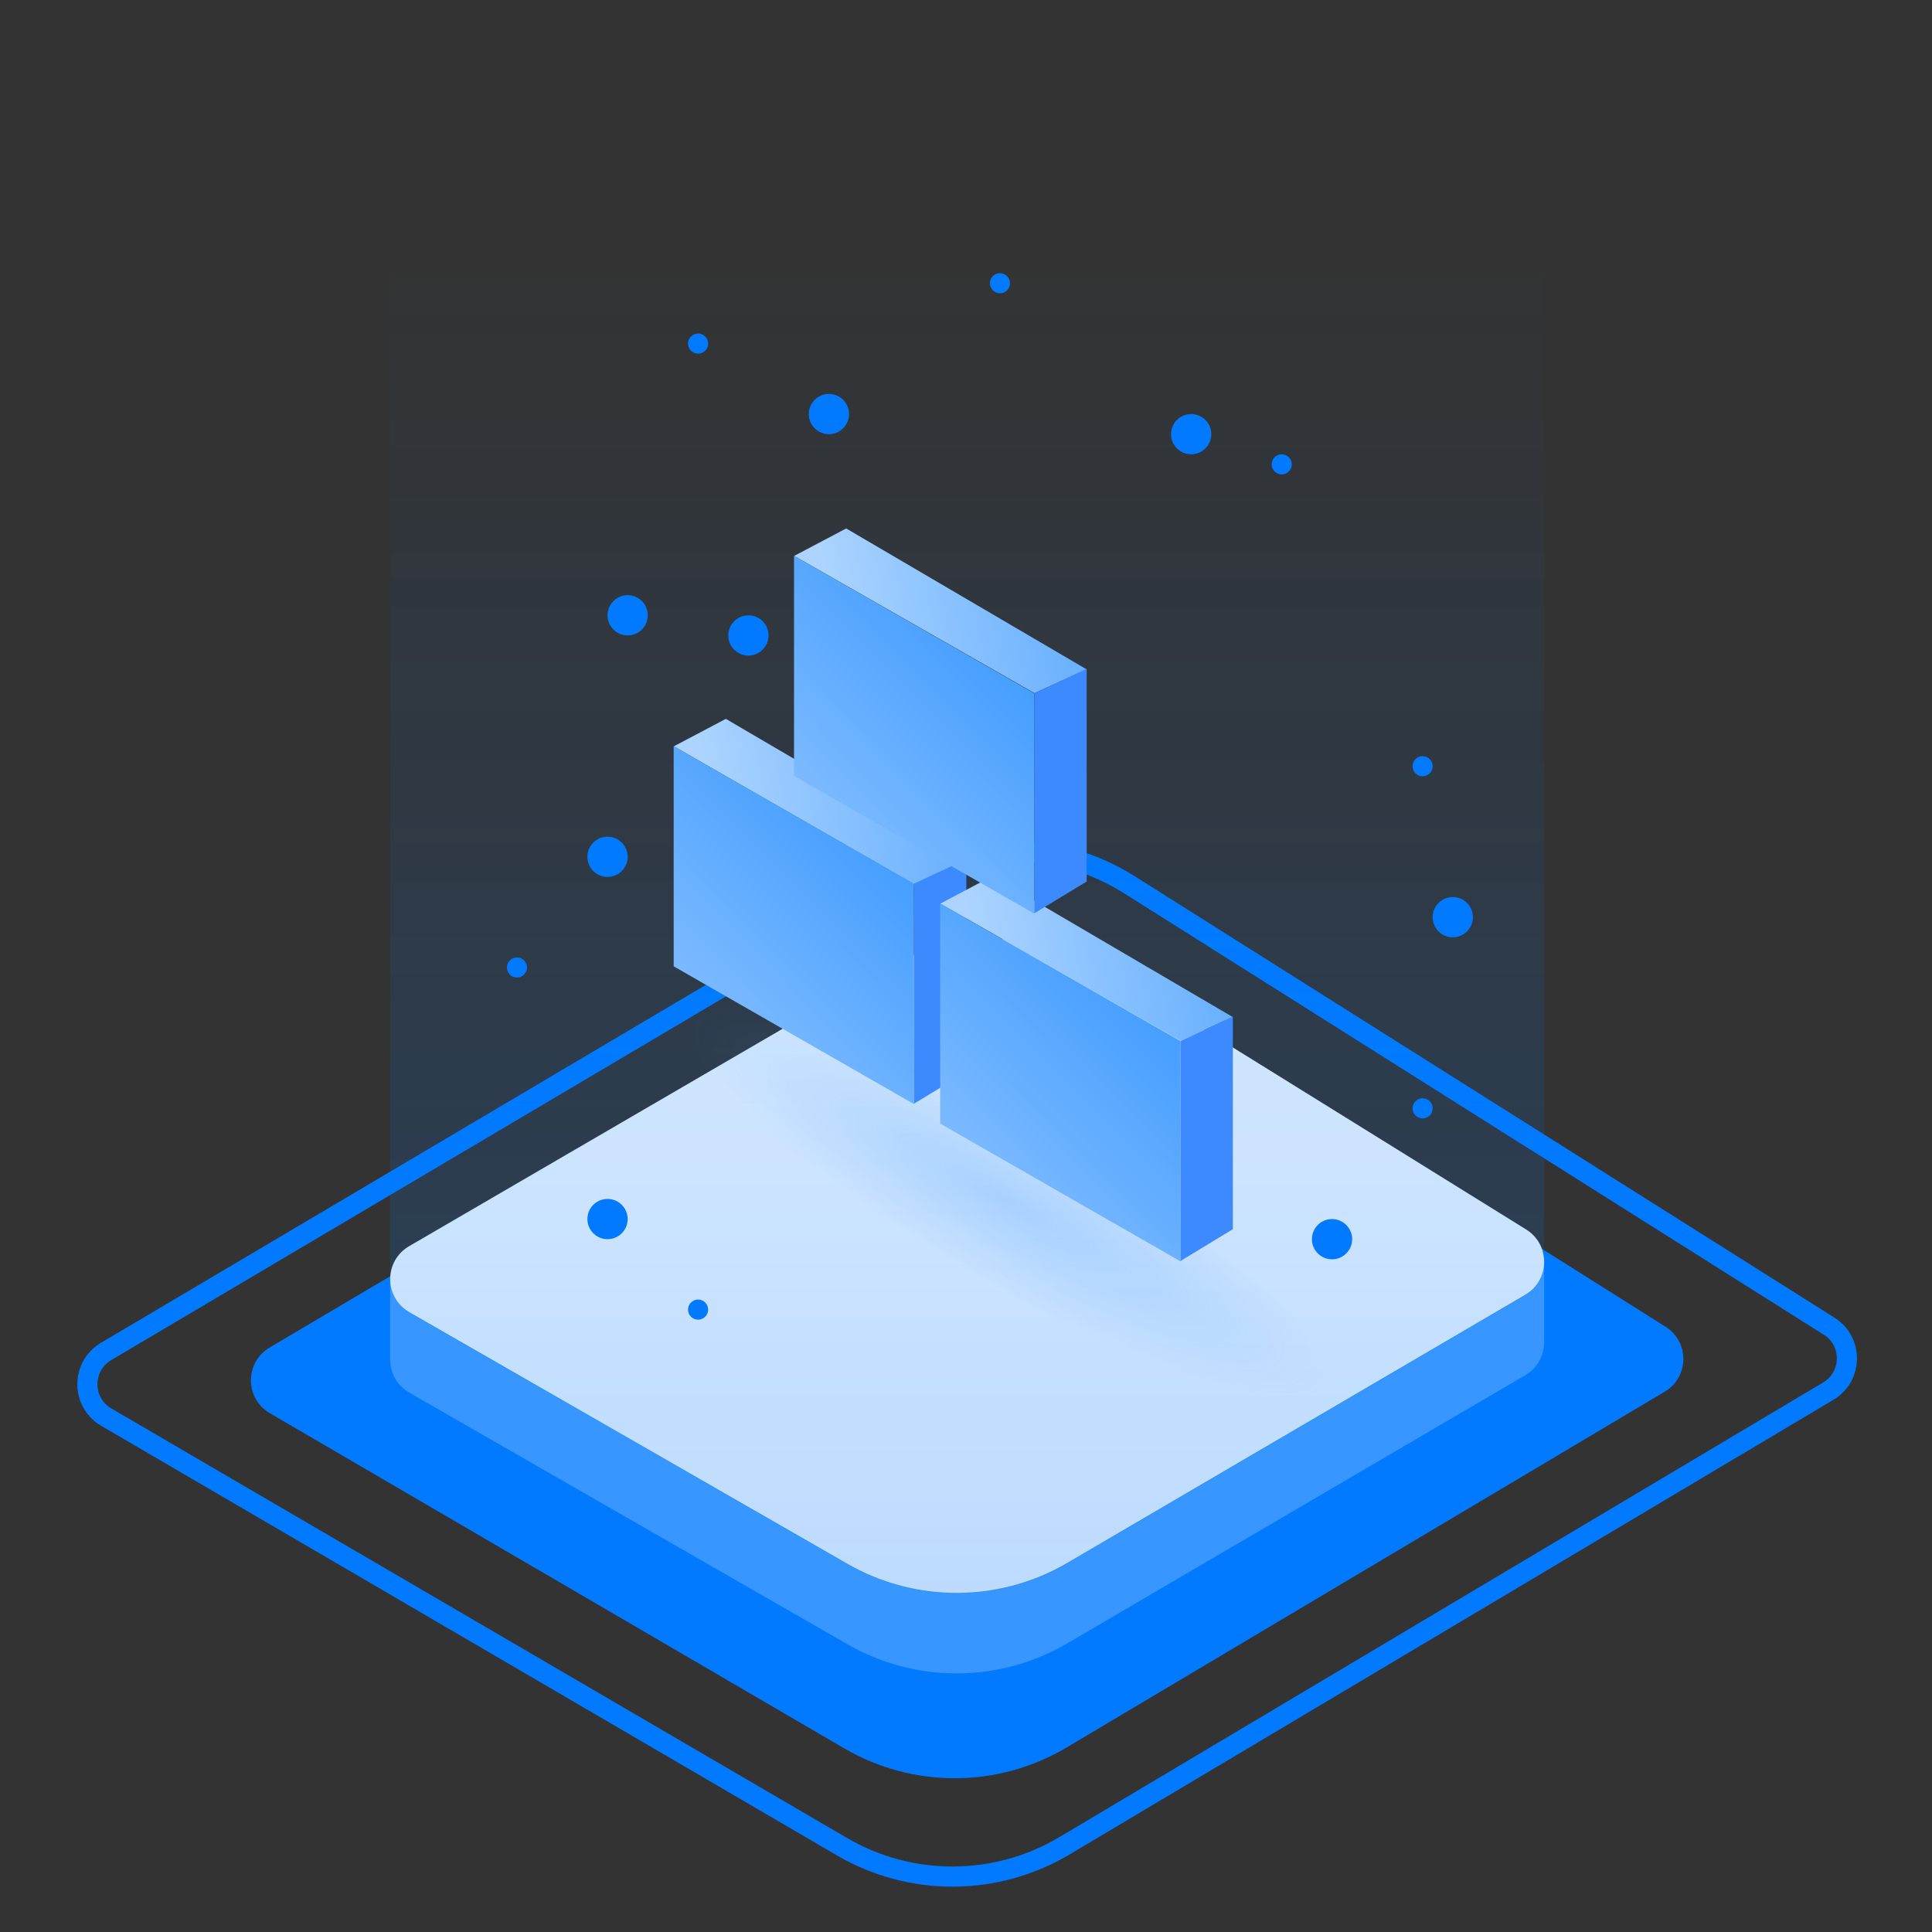 <svg width="96" height="96" viewBox="0 0 96 96" fill="none" xmlns="http://www.w3.org/2000/svg">
<rect x="0" y="0" width="96" height="96" fill="#333333" stroke="none"/>
<path d="M41.84 91.762L5.281 70.417C4.034 69.689 4.029 67.888 5.271 67.153L44.752 43.792C48.266 41.713 52.648 41.775 56.102 43.953L90.888 65.897C92.083 66.651 92.061 68.402 90.846 69.125L52.895 91.715C49.492 93.74 45.259 93.758 41.84 91.762Z" stroke="#017AFF"/>
<path d="M41.953 86.877L13.408 70.221C12.161 69.493 12.155 67.692 13.399 66.957L44.313 48.677C47.825 46.6 52.205 46.662 55.657 48.838L82.761 65.925C83.957 66.679 83.934 68.43 82.719 69.153L53.002 86.83C49.602 88.853 45.371 88.871 41.953 86.877Z" fill="#017AFF"/>
<path fill-rule="evenodd" clip-rule="evenodd" d="M20.339 69.2L42.112 81.705C45.497 83.649 49.664 83.632 53.032 81.659L75.791 68.333C76.394 67.98 76.707 67.374 76.727 66.76L76.729 66.76V62.732L72.13 62.793L55.22 52.299C51.799 50.176 47.485 50.115 44.005 52.141L24.626 63.421L19.385 63.491V67.587L19.389 67.586C19.398 68.216 19.715 68.841 20.339 69.2Z" fill="#3796FF"/>
<path d="M42.111 77.705L20.339 65.2C19.076 64.474 19.071 62.655 20.329 61.922L44.005 48.141C47.485 46.115 51.798 46.176 55.219 48.299L75.832 61.091C77.044 61.843 77.021 63.612 75.791 64.333L53.032 77.659C49.663 79.632 45.496 79.65 42.111 77.705Z" fill="#ECF4FF"/>
<ellipse opacity="0.67" cx="50.031" cy="59.696" rx="18.247" ry="3.947" transform="rotate(30 50.031 59.696)" fill="url(#paint0_radial_3401_56009)"/>
<path opacity="0.2" d="M20.339 65.236L42.112 77.741C45.497 79.686 49.664 79.668 53.032 77.696L75.791 64.369C76.394 64.016 76.707 63.411 76.727 62.797L76.729 62.797V58.768V12.377L19.389 12.377L19.385 59.527V63.623L19.389 63.623C19.398 64.252 19.715 64.877 20.339 65.236Z" fill="url(#paint1_linear_3401_56009)"/>
<g class="icon_animate_snow_7">
<circle cx="66.188" cy="61.574" r="1" fill="#017AFF"/>
<circle cx="30.188" cy="60.574" r="1" fill="#017AFF"/>
<circle cx="30.188" cy="42.574" r="1" fill="#017AFF"/>
<circle cx="37.188" cy="31.574" r="1" fill="#017AFF"/>
<circle cx="31.188" cy="30.574" r="1" fill="#017AFF"/>
<circle cx="41.188" cy="20.574" r="1" fill="#017AFF"/>
<circle cx="59.188" cy="21.574" r="1" fill="#017AFF"/>
<circle cx="72.188" cy="45.574" r="1" fill="#017AFF"/>
<circle cx="70.688" cy="55.074" r="0.5" fill="#017AFF"/>
<circle cx="36.688" cy="40.074" r="0.5" fill="#017AFF"/>
<circle cx="49.688" cy="14.074" r="0.5" fill="#017AFF"/>
<circle cx="34.688" cy="17.074" r="0.5" fill="#017AFF"/>
<circle cx="63.688" cy="23.074" r="0.5" fill="#017AFF"/>
<circle cx="70.688" cy="38.074" r="0.5" fill="#017AFF"/>
<circle cx="25.688" cy="48.074" r="0.5" fill="#017AFF"/>
<circle cx="34.688" cy="65.074" r="0.5" fill="#017AFF"/>
</g>
<g class="icon_animate_7">
<path d="M36.067 35.72L48.009 42.718L45.405 43.927L33.484 37.083L36.067 35.72Z" fill="url(#paint2_linear_3401_56009)"/>
<path d="M33.475 37.079L45.417 43.917L45.418 54.862L33.475 48.017L33.475 37.079Z" fill="url(#paint3_linear_3401_56009)"/>
<path d="M48.017 42.698L45.419 43.912V54.84L48.017 53.263V42.698Z" fill="#3D8AFF"/>
<path d="M49.309 43.535L61.251 50.534L58.667 51.72L46.726 44.898L49.309 43.535Z" fill="url(#paint4_linear_3401_56009)"/>
<path d="M46.717 44.894L58.66 51.732L58.66 62.677L46.718 55.832L46.717 44.894Z" fill="url(#paint5_linear_3401_56009)"/>
<path d="M61.26 50.513L58.662 51.727V62.655L61.26 61.078V50.513Z" fill="#3D8AFF"/>
<path d="M42.047 26.259L53.988 33.257L51.405 34.443L39.463 27.622L42.047 26.259Z" fill="url(#paint6_linear_3401_56009)"/>
<path d="M39.455 27.618L51.397 34.455L51.397 45.401L39.455 38.555L39.455 27.618Z" fill="url(#paint7_linear_3401_56009)"/>
<path d="M53.996 33.237L51.398 34.45V45.379L53.996 43.802V33.237Z" fill="#3D8AFF"/>
</g>
<defs>
<radialGradient id="paint0_radial_3401_56009" cx="0" cy="0" r="1" gradientUnits="userSpaceOnUse" gradientTransform="translate(50.031 59.696) rotate(90) scale(3.947 18.247)">
<stop stop-color="#479FFF" stop-opacity="0.36"/>
<stop offset="1" stop-color="#479FFF" stop-opacity="0"/>
</radialGradient>
<linearGradient id="paint1_linear_3401_56009" x1="48.057" y1="12.377" x2="48.057" y2="79.187" gradientUnits="userSpaceOnUse">
<stop stop-color="#017AFF" stop-opacity="0"/>
<stop offset="1" stop-color="#017AFF"/>
</linearGradient>
<linearGradient id="paint2_linear_3401_56009" x1="49.717" y1="35.414" x2="34.898" y2="38.05" gradientUnits="userSpaceOnUse">
<stop stop-color="#57A7FF"/>
<stop offset="1" stop-color="#ACD4FF"/>
</linearGradient>
<linearGradient id="paint3_linear_3401_56009" x1="45.418" y1="41.367" x2="34.232" y2="52.499" gradientUnits="userSpaceOnUse">
<stop stop-color="#3D9AFF"/>
<stop offset="1" stop-color="#88C0FF"/>
</linearGradient>
<linearGradient id="paint4_linear_3401_56009" x1="62.959" y1="43.229" x2="48.141" y2="45.865" gradientUnits="userSpaceOnUse">
<stop stop-color="#57A7FF"/>
<stop offset="1" stop-color="#ACD4FF"/>
</linearGradient>
<linearGradient id="paint5_linear_3401_56009" x1="58.66" y1="49.182" x2="47.474" y2="60.314" gradientUnits="userSpaceOnUse">
<stop stop-color="#3D9AFF"/>
<stop offset="1" stop-color="#88C0FF"/>
</linearGradient>
<linearGradient id="paint6_linear_3401_56009" x1="55.697" y1="25.953" x2="40.878" y2="28.589" gradientUnits="userSpaceOnUse">
<stop stop-color="#57A7FF"/>
<stop offset="1" stop-color="#ACD4FF"/>
</linearGradient>
<linearGradient id="paint7_linear_3401_56009" x1="51.398" y1="31.906" x2="40.211" y2="43.038" gradientUnits="userSpaceOnUse">
<stop stop-color="#3D9AFF"/>
<stop offset="1" stop-color="#88C0FF"/>
</linearGradient>
</defs>
</svg>
